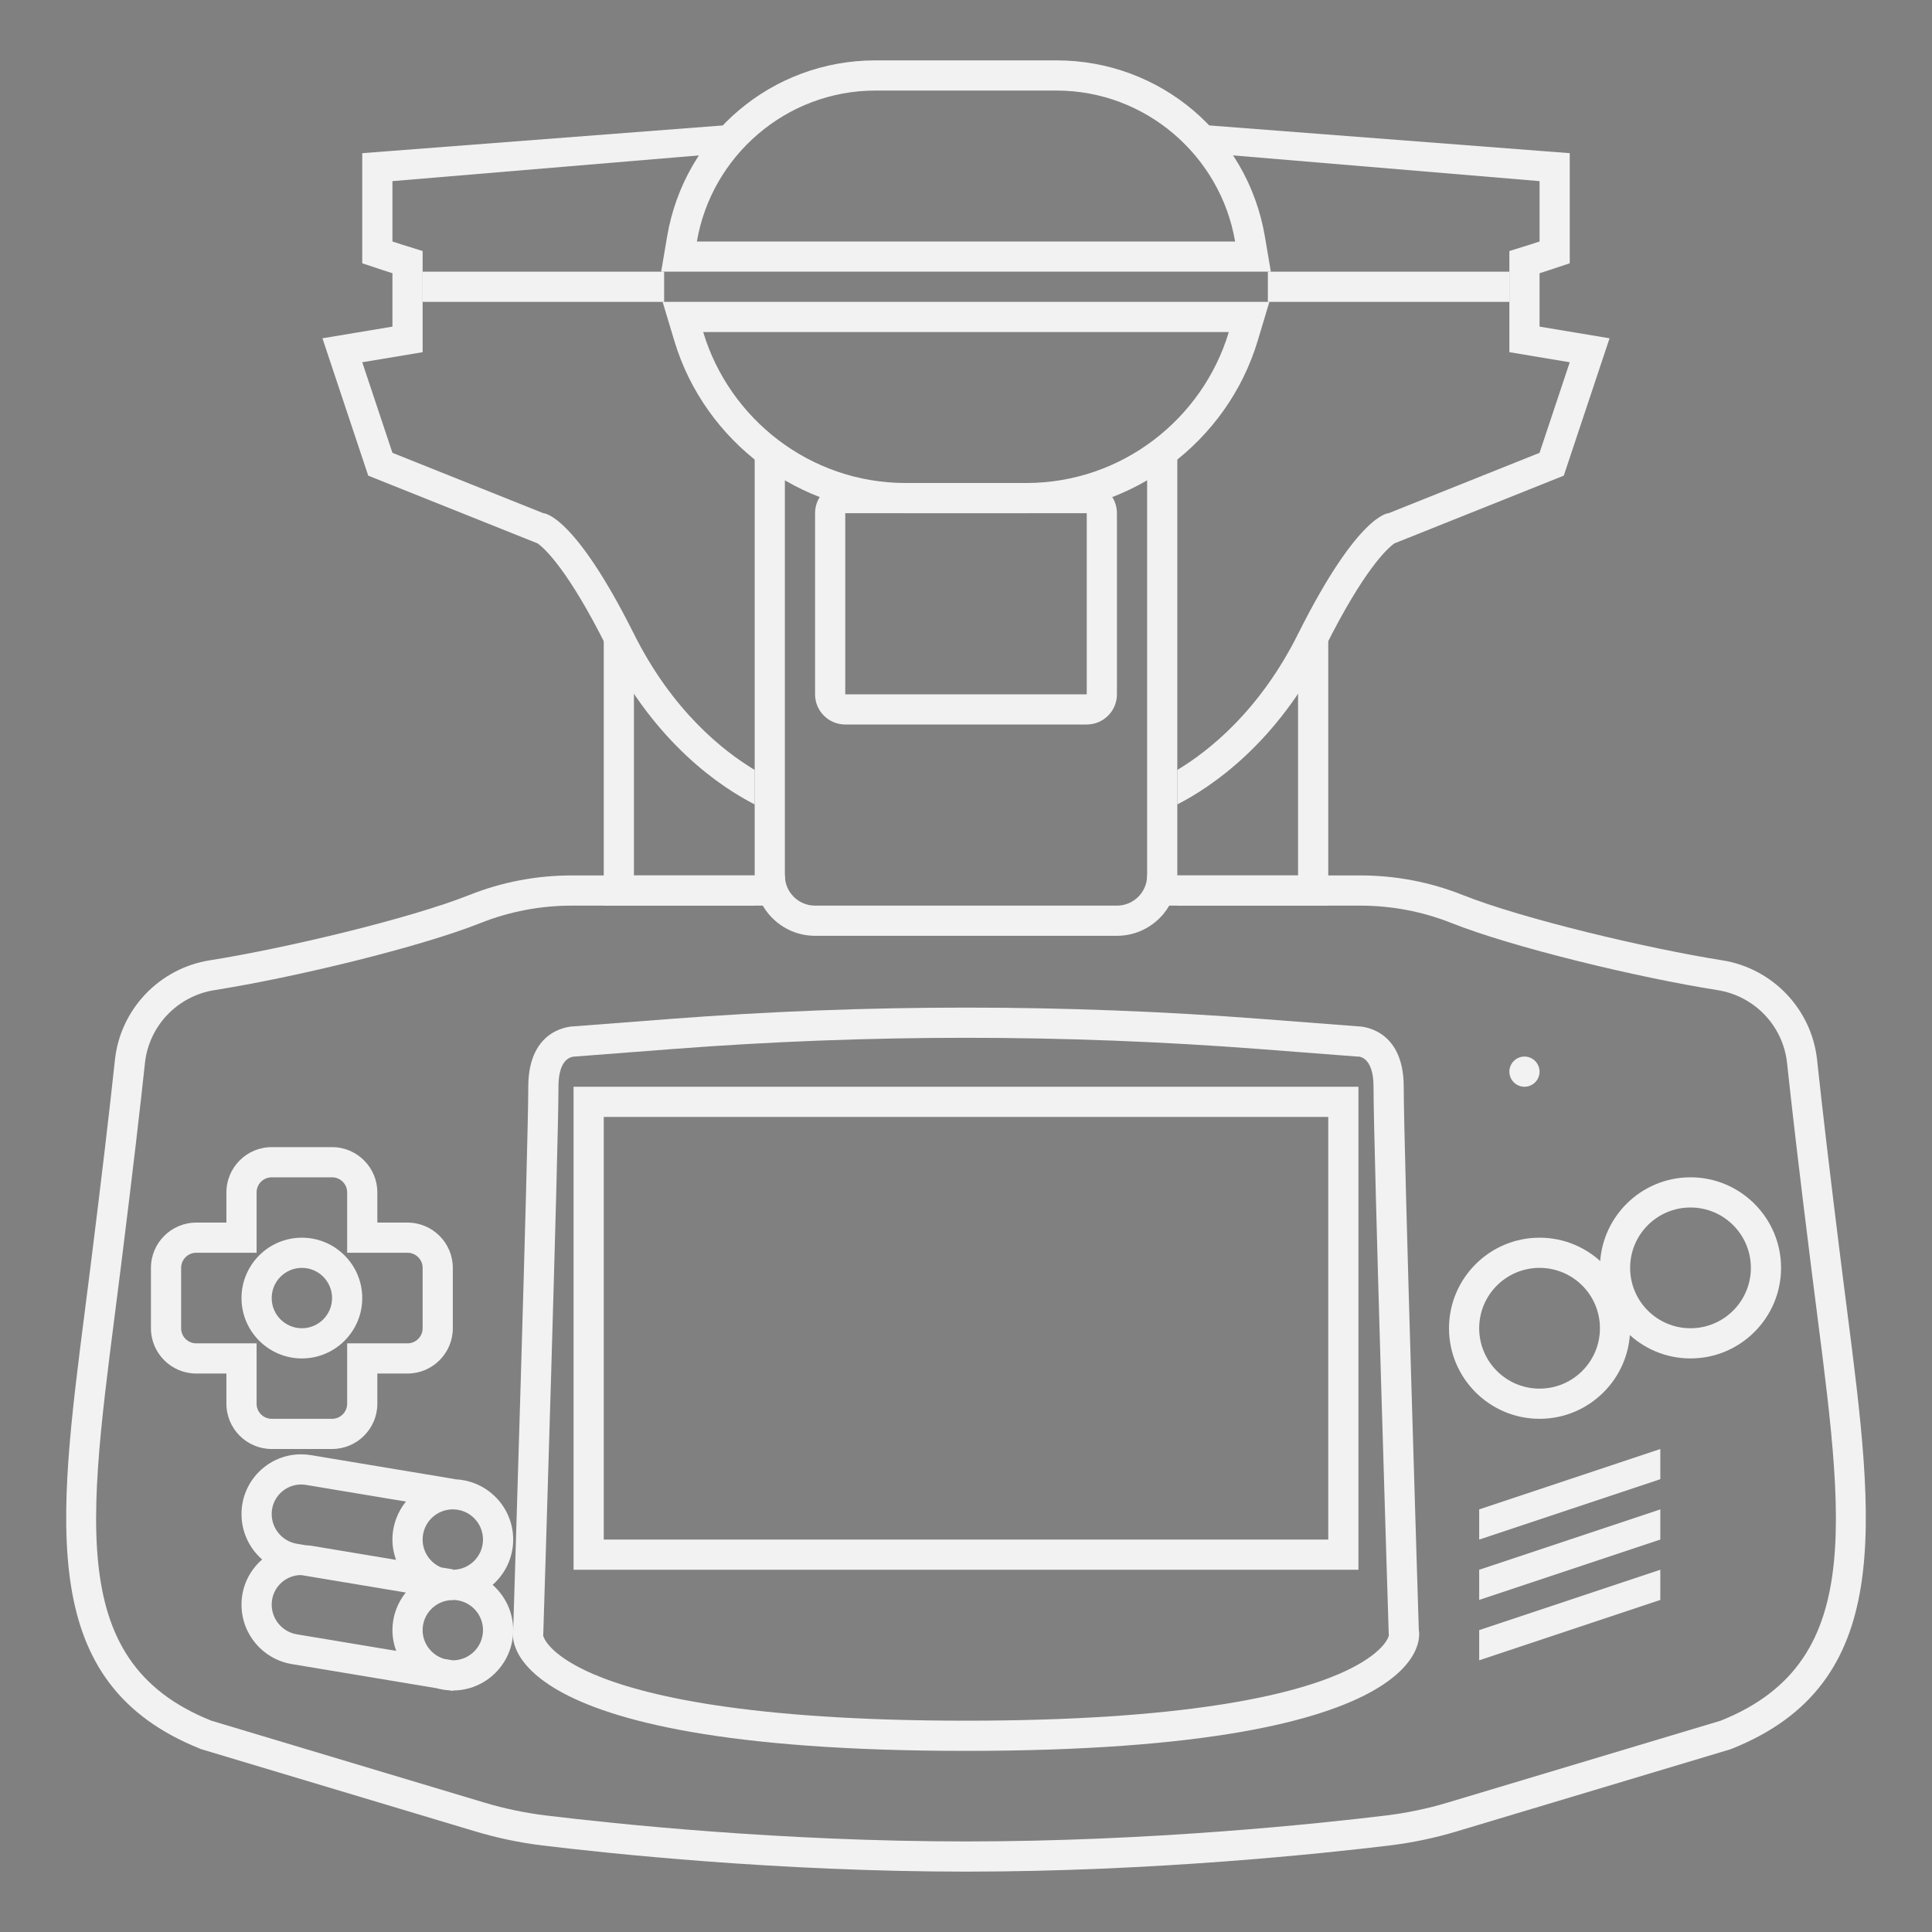 <?xml version="1.0" encoding="UTF-8" standalone="no"?>
<svg
   xmlns:dc="http://purl.org/dc/elements/1.1/"
   xmlns:cc="http://creativecommons.org/ns#"
   xmlns:rdf="http://www.w3.org/1999/02/22-rdf-syntax-ns#"
   xmlns:svg="http://www.w3.org/2000/svg"
   xmlns="http://www.w3.org/2000/svg"
   viewBox="0 0 320 320"
   height="320"
   width="320"
   xml:space="preserve"
   version="1.1"
   id="svg2"><rect x="0" y="0" width="320" height="320" fill="#808080" stroke="none"/><defs
     id="defs6"><clipPath
       id="clipPath16"
       clipPathUnits="userSpaceOnUse"><path
         id="path18"
         d="M 0,256 256,256 256,0 0,0 0,256 Z" /></clipPath></defs><g
     transform="matrix(1.25,0,0,-1.25,0,320)"
     id="g10"><g
       id="g12"><g
         clip-path="url(#clipPath16)"
         id="g14"><g
           transform="translate(128,122.487)"
           id="g20"><path
             id="path22"
             style="fill:#f2f2f2;fill-opacity:1;fill-rule:nonzero;stroke:none"
             d="M 0,0 C -13.099,0 -26.198,-0.503 -39.269,-1.508 L -52,-2.487 c 0,0 -6,0 -6,-8 0,-8 -2,-72 -2,-72 0,0 -4,-16 60,-16 64,0 60,16 60,16 0,0 -2,64 -2,72 0,8 -6,8 -6,8 L 39.269,-1.508 C 26.198,-0.503 13.1,0 0,0 m 0,-4 c 12.945,0 26.055,-0.503 38.962,-1.496 l 12.731,-0.98 0.154,-0.011 0.153,0 c 0.082,0 2,-0.046 2,-4 0,-7.971 1.92,-69.509 2.002,-72.125 l 0.014,-0.429 0.023,-0.094 c -0.132,-0.781 -1.486,-2.944 -6.605,-5.156 -6.541,-2.827 -20.428,-6.196 -49.434,-6.196 -29.006,0 -42.893,3.369 -49.434,6.196 -5.118,2.212 -6.473,4.375 -6.605,5.156 l 0.024,0.094 0.013,0.429 c 0.082,2.616 2.002,64.154 2.002,72.125 0,2.407 0.713,3.817 2.011,3.991 l 0.002,-0.002 0.294,0.022 12.731,0.98 C -26.054,-4.503 -12.945,-4 0,-4" /></g><path
           id="path24"
           style="fill:#f2f2f2;fill-opacity:1;fill-rule:nonzero;stroke:none"
           d="m 180,112 -104,0 0,-64 104,0 0,64 z m -4,-60 -96,0 0,56 96,0 0,-56 z" /><g
           transform="translate(204,92)"
           id="g26"><path
             id="path28"
             style="fill:#f2f2f2;fill-opacity:1;fill-rule:nonzero;stroke:none"
             d="m 0,0 c -6.617,0 -12,-5.383 -12,-12 0,-6.617 5.383,-12 12,-12 6.617,0 12,5.383 12,12 C 12,-5.383 6.617,0 0,0 m 0,-4 c 4.418,0 8,-3.582 8,-8 0,-4.418 -3.582,-8 -8,-8 -4.418,0 -8,3.582 -8,8 0,4.418 3.582,8 8,8" /></g><g
           transform="translate(224,100)"
           id="g30"><path
             id="path32"
             style="fill:#f2f2f2;fill-opacity:1;fill-rule:nonzero;stroke:none"
             d="m 0,0 c -6.617,0 -12,-5.383 -12,-12 0,-6.617 5.383,-12 12,-12 6.617,0 12,5.383 12,12 C 12,-5.383 6.617,0 0,0 m 0,-4 c 4.418,0 8,-3.582 8,-8 0,-4.418 -3.582,-8 -8,-8 -4.418,0 -8,3.582 -8,8 0,4.418 3.582,8 8,8" /></g><g
           transform="translate(220,60)"
           id="g34"><path
             id="path36"
             style="fill:#f2f2f2;fill-opacity:1;fill-rule:nonzero;stroke:none"
             d="m 0,0 -24,-8 0,4 24,8 0,-4 z" /></g><g
           transform="translate(220,52)"
           id="g38"><path
             id="path40"
             style="fill:#f2f2f2;fill-opacity:1;fill-rule:nonzero;stroke:none"
             d="m 0,0 -24,-8 0,4 24,8 0,-4 z" /></g><g
           transform="translate(220,44)"
           id="g42"><path
             id="path44"
             style="fill:#f2f2f2;fill-opacity:1;fill-rule:nonzero;stroke:none"
             d="m 0,0 -24,-8 0,4 24,8 0,-4 z" /></g><g
           transform="translate(72,116)"
           id="g46"><path
             id="path48"
             style="fill:#191919;fill-opacity:1;fill-rule:nonzero;stroke:none"
             d="M 0,0 Z" /></g><g
           transform="translate(204,114)"
           id="g50"><path
             id="path52"
             style="fill:#f2f2f2;fill-opacity:1;fill-rule:nonzero;stroke:none"
             d="m 0,0 c 0,-1.104 -0.896,-2 -2,-2 -1.104,0 -2,0.896 -2,2 0,1.104 0.896,2 2,2 1.104,0 2,-0.896 2,-2" /></g><g
           transform="translate(44,104)"
           id="g54"><path
             id="path56"
             style="fill:#f2f2f2;fill-opacity:1;fill-rule:nonzero;stroke:none"
             d="m 0,0 -8,0 c -3.309,0 -6,-2.691 -6,-6 l 0,-4 -4,0 c -3.309,0 -6,-2.691 -6,-6 l 0,-8 c 0,-3.309 2.691,-6 6,-6 l 4,0 0,-4 c 0,-3.309 2.691,-6 6,-6 l 8,0 c 3.309,0 6,2.691 6,6 l 0,4 4,0 c 3.309,0 6,2.691 6,6 l 0,8 c 0,3.309 -2.691,6 -6,6 l -4,0 0,4 C 6,-2.691 3.309,0 0,0 m 0,-4 c 1.104,0 2,-0.896 2,-2 l 0,-8 8,0 c 1.104,0 2,-0.896 2,-2 l 0,-8 c 0,-1.104 -0.896,-2 -2,-2 l -8,0 0,-8 c 0,-1.104 -0.896,-2 -2,-2 l -8,0 c -1.104,0 -2,0.896 -2,2 l 0,8 -8,0 c -1.104,0 -2,0.896 -2,2 l 0,8 c 0,1.104 0.896,2 2,2 l 8,0 0,8 c 0,1.104 0.896,2 2,2 l 8,0" /></g><g
           transform="translate(40,92)"
           id="g58"><path
             id="path60"
             style="fill:#f2f2f2;fill-opacity:1;fill-rule:nonzero;stroke:none"
             d="m 0,0 c -4.411,0 -8,-3.589 -8,-8 0,-4.411 3.589,-8 8,-8 4.411,0 8,3.589 8,8 0,4.411 -3.589,8 -8,8 m 0,-4 c 2.209,0 4,-1.791 4,-4 0,-2.209 -1.791,-4 -4,-4 -2.209,0 -4,1.791 -4,4 0,2.209 1.791,4 4,4" /></g><g
           transform="translate(144,192)"
           id="g62"><path
             id="path64"
             style="fill:#f2f2f2;fill-opacity:1;fill-rule:nonzero;stroke:none"
             d="m 0,0 -32,0 c -2.209,0 -4,-1.791 -4,-4 l 0,-24 c 0,-2.209 1.791,-4 4,-4 l 32,0 c 2.209,0 4,1.791 4,4 L 4,-4 C 4,-1.791 2.209,0 0,0 m 0,-28 -32,0 0,24 32,0 0,-24 z" /></g><path
           id="path66"
           style="fill:#f2f2f2;fill-opacity:1;fill-rule:nonzero;stroke:none"
           d="m 88,216 -32,0 0,4 32,0 0,-4 z" /><path
           id="path68"
           style="fill:#f2f2f2;fill-opacity:1;fill-rule:nonzero;stroke:none"
           d="m 200,216 -32,0 0,4 32,0 0,-4 z" /><g
           transform="translate(60,48)"
           id="g70"><path
             id="path72"
             style="fill:#f2f2f2;fill-opacity:1;fill-rule:nonzero;stroke:none"
             d="M 0,0 0,0.056 -1.558,0.314 C -2.993,0.922 -4,2.344 -4,4 -4,6.209 -2.209,8 0,8 2.209,8 4,6.209 4,4 4,1.791 2.209,0 0,0 m 0,-12 -1.176,0.196 C -2.807,-11.3 -4,-9.797 -4,-8 c 0,2.139 1.683,3.869 3.794,3.979 L 0,-4.055 0,-4 c 2.209,0 4,-1.791 4,-4 0,-2.209 -1.791,-4 -4,-4 m -24,7.389 0,0 c 0,2.19 1.785,3.905 3.895,3.907 L -6.233,-3.017 C -7.332,-4.385 -8,-6.112 -8,-8 c 0,-0.967 0.181,-1.891 0.497,-2.75 l -13.155,2.193 C -22.586,-8.235 -24,-6.566 -24,-4.611 m 0,12 c 0,2.191 1.787,3.907 3.898,3.907 0.214,0 0.432,-0.018 0.651,-0.054 L -6.209,9.035 C -7.327,7.659 -8,5.907 -8,4 -8,3.055 -7.829,2.15 -7.525,1.31 l -11.268,1.878 c -0.219,0.036 -0.44,0.037 -0.66,0.054 l -1.205,0.201 C -22.586,3.765 -24,5.434 -24,7.389 M 5.274,-2 C 6.941,-0.533 8,1.609 8,4 8,8.3 4.587,11.809 0.33,11.983 L 0.331,12 -18.793,15.188 c -0.433,0.072 -0.873,0.108 -1.308,0.108 l -0.001,0 C -24.457,15.296 -28,11.748 -28,7.389 -28,4.997 -26.953,2.835 -25.263,1.36 -26.936,-0.09 -28,-2.227 -28,-4.611 c 0,-3.927 2.812,-7.246 6.685,-7.892 l 19.151,-3.191 c 0.542,-0.154 1.107,-0.247 1.688,-0.282 L 0,-16.055 0,-16 c 4.411,0 8,3.589 8,8 0,2.391 -1.059,4.533 -2.726,6" /></g><g
           transform="translate(140,248)"
           id="g74"><path
             id="path76"
             style="fill:#f2f2f2;fill-opacity:1;fill-rule:nonzero;stroke:none"
             d="m 0,0 -24,0 c -13.7,0 -25.308,-9.812 -27.602,-23.331 l -0.792,-4.669 4.736,0 71.316,0 4.736,0 -0.792,4.669 C 25.308,-9.812 13.699,0 0,0 m 0,-4 c 11.837,0 21.738,-8.688 23.658,-20 l -71.316,0 c 1.92,11.312 11.821,20 23.658,20 l 24,0" /></g><g
           transform="translate(168.2,216)"
           id="g78"><path
             id="path80"
             style="fill:#f2f2f2;fill-opacity:1;fill-rule:nonzero;stroke:none"
             d="m 0,0 -5.378,0 -69.644,0 -5.378,0 1.547,-5.151 C -74.813,-18.604 -62.208,-28 -48.2,-28 l 16,0 c 14.007,0 26.612,9.396 30.653,22.849 L 0,0 Z m -5.378,-4 c -3.464,-11.533 -14.2,-20 -26.822,-20 l -16,0 c -12.622,0 -23.358,8.467 -26.822,20 l 69.644,0" /></g><g
           transform="translate(84,172)"
           id="g82"><path
             id="path84"
             style="fill:#f2f2f2;fill-opacity:1;fill-rule:nonzero;stroke:none"
             d="m 0,0 c -8,16 -12,16 -12,16 l -20,8 -4,12 8,1.333 0,13.404 C -30.316,51.439 -32,52 -32,52 l 0,8 44,3.692 4,4.012 L -32.307,63.988 -36,63.704 -36,60 l 0,-8 0,-2.883 2.735,-0.912 c 0.036,-0.012 0.502,-0.167 1.265,-0.411 l 0,-7.072 -4.658,-0.776 -4.617,-0.77 1.48,-4.441 4,-12 0.587,-1.76 1.723,-0.689 20,-8 0.714,-0.286 0.006,0 C -11.86,11.355 -8.761,8.579 -3.578,-1.789 2.793,-14.531 11.592,-20.341 16,-22.591 l 0,4.57 C 11.792,-15.495 5.089,-10.178 0,0" /></g><g
           transform="translate(208.657,211.946)"
           id="g86"><path
             id="path88"
             style="fill:#f2f2f2;fill-opacity:1;fill-rule:nonzero;stroke:none"
             d="m 0,0 -4.657,0.776 0,7.072 c 0.762,0.244 1.228,0.4 1.264,0.411 l 2.736,0.912 0,2.883 0,8 0,3.704 -3.694,0.284 -48.306,3.716 4,-4.011 44,-3.693 0,-8 c 0,0 -1.684,-0.561 -4,-1.263 l 0,-13.403 8,-1.334 -4,-12 -20,-8 c 0,0 -4,0 -12,-16 -5.089,-10.178 -11.792,-15.495 -16,-18.021 l 0,-4.57 c 4.408,2.25 13.207,8.06 19.578,20.802 5.183,10.368 8.281,13.144 9.186,13.789 l 0.006,0 0.715,0.286 20,8 1.723,0.689 0.587,1.761 4,12 1.48,4.44 L 0,0 Z" /></g><g
           transform="translate(152,140)"
           id="g90"><path
             id="path92"
             style="fill:#f2f2f2;fill-opacity:1;fill-rule:nonzero;stroke:none"
             d="m 0,0 c 0,-2.209 -1.791,-4 -4,-4 l -40,0 c -2.209,0 -4,1.791 -4,4 l 0,56 -4,0 0,-56 c 0,-4.411 3.589,-8 8,-8 l 40,0 c 4.411,0 8,3.589 8,8 L 4,56 0,56 0,0 Z" /></g><g
           transform="translate(172,172)"
           id="g94"><path
             id="path96"
             style="fill:#f2f2f2;fill-opacity:1;fill-rule:nonzero;stroke:none"
             d="m 0,0 0,-32 -16,0 0,-4 16,0 4,0 0,4 0,32 -4,0 z" /></g><g
           transform="translate(100,140)"
           id="g98"><path
             id="path100"
             style="fill:#f2f2f2;fill-opacity:1;fill-rule:nonzero;stroke:none"
             d="m 0,0 -16,0 0,32 -4,0 0,-32 0,-4 4,0 16,0 0,4 z" /></g><g
           transform="translate(244.73,82.508)"
           id="g102"><path
             id="path104"
             style="fill:#f2f2f2;fill-opacity:1;fill-rule:nonzero;stroke:none"
             d="m 0,0 c -0.249,1.947 -0.505,3.943 -0.761,5.988 -1.423,11.387 -2.498,20.488 -3.194,27.051 -0.713,6.719 -5.888,12.151 -12.583,13.21 -9.915,1.567 -26.478,5.508 -34.39,8.655 -4.316,1.718 -8.886,2.588 -13.582,2.588 l -28.219,0 0,-4 28.219,0 c 4.149,0 8.249,-0.771 12.104,-2.304 8.041,-3.199 24.587,-7.206 35.243,-8.89 4.916,-0.777 8.705,-4.732 9.23,-9.681 0.568,-5.348 1.539,-13.814 3.204,-27.125 4,-32 8,-52 -12,-60 l -36.173,-10.851 c -2.677,-0.803 -5.411,-1.374 -8.185,-1.711 -9.072,-1.102 -31.189,-3.438 -55.642,-3.438 -24.454,0 -46.57,2.336 -55.643,3.438 -2.774,0.337 -5.508,0.908 -8.185,1.711 l -36.172,10.851 c -20,8 -16,28 -12,60 1.663,13.311 2.635,21.777 3.203,27.125 0.525,4.949 4.314,8.904 9.23,9.681 10.657,1.684 27.202,5.691 35.243,8.89 3.855,1.533 7.956,2.304 12.104,2.304 l 28.22,0 0,4 -28.22,0 c -4.696,0 -9.266,-0.87 -13.582,-2.588 -7.913,-3.147 -24.474,-7.088 -34.389,-8.655 -6.697,-1.059 -11.871,-6.491 -12.584,-13.21 -0.697,-6.563 -1.771,-15.664 -3.195,-27.051 -0.255,-2.045 -0.511,-4.041 -0.76,-5.988 -3.687,-28.785 -6.351,-49.584 15.244,-58.222 l 0.165,-0.066 0.171,-0.051 36.172,-10.851 c 2.882,-0.865 5.86,-1.488 8.853,-1.851 8.583,-1.043 31.234,-3.467 56.125,-3.467 24.89,0 47.541,2.424 56.125,3.467 2.992,0.363 5.97,0.986 8.851,1.85 l 36.173,10.852 0.171,0.051 0.165,0.066 C 6.351,-49.584 3.687,-28.785 0,0" /></g></g></g></g></svg>